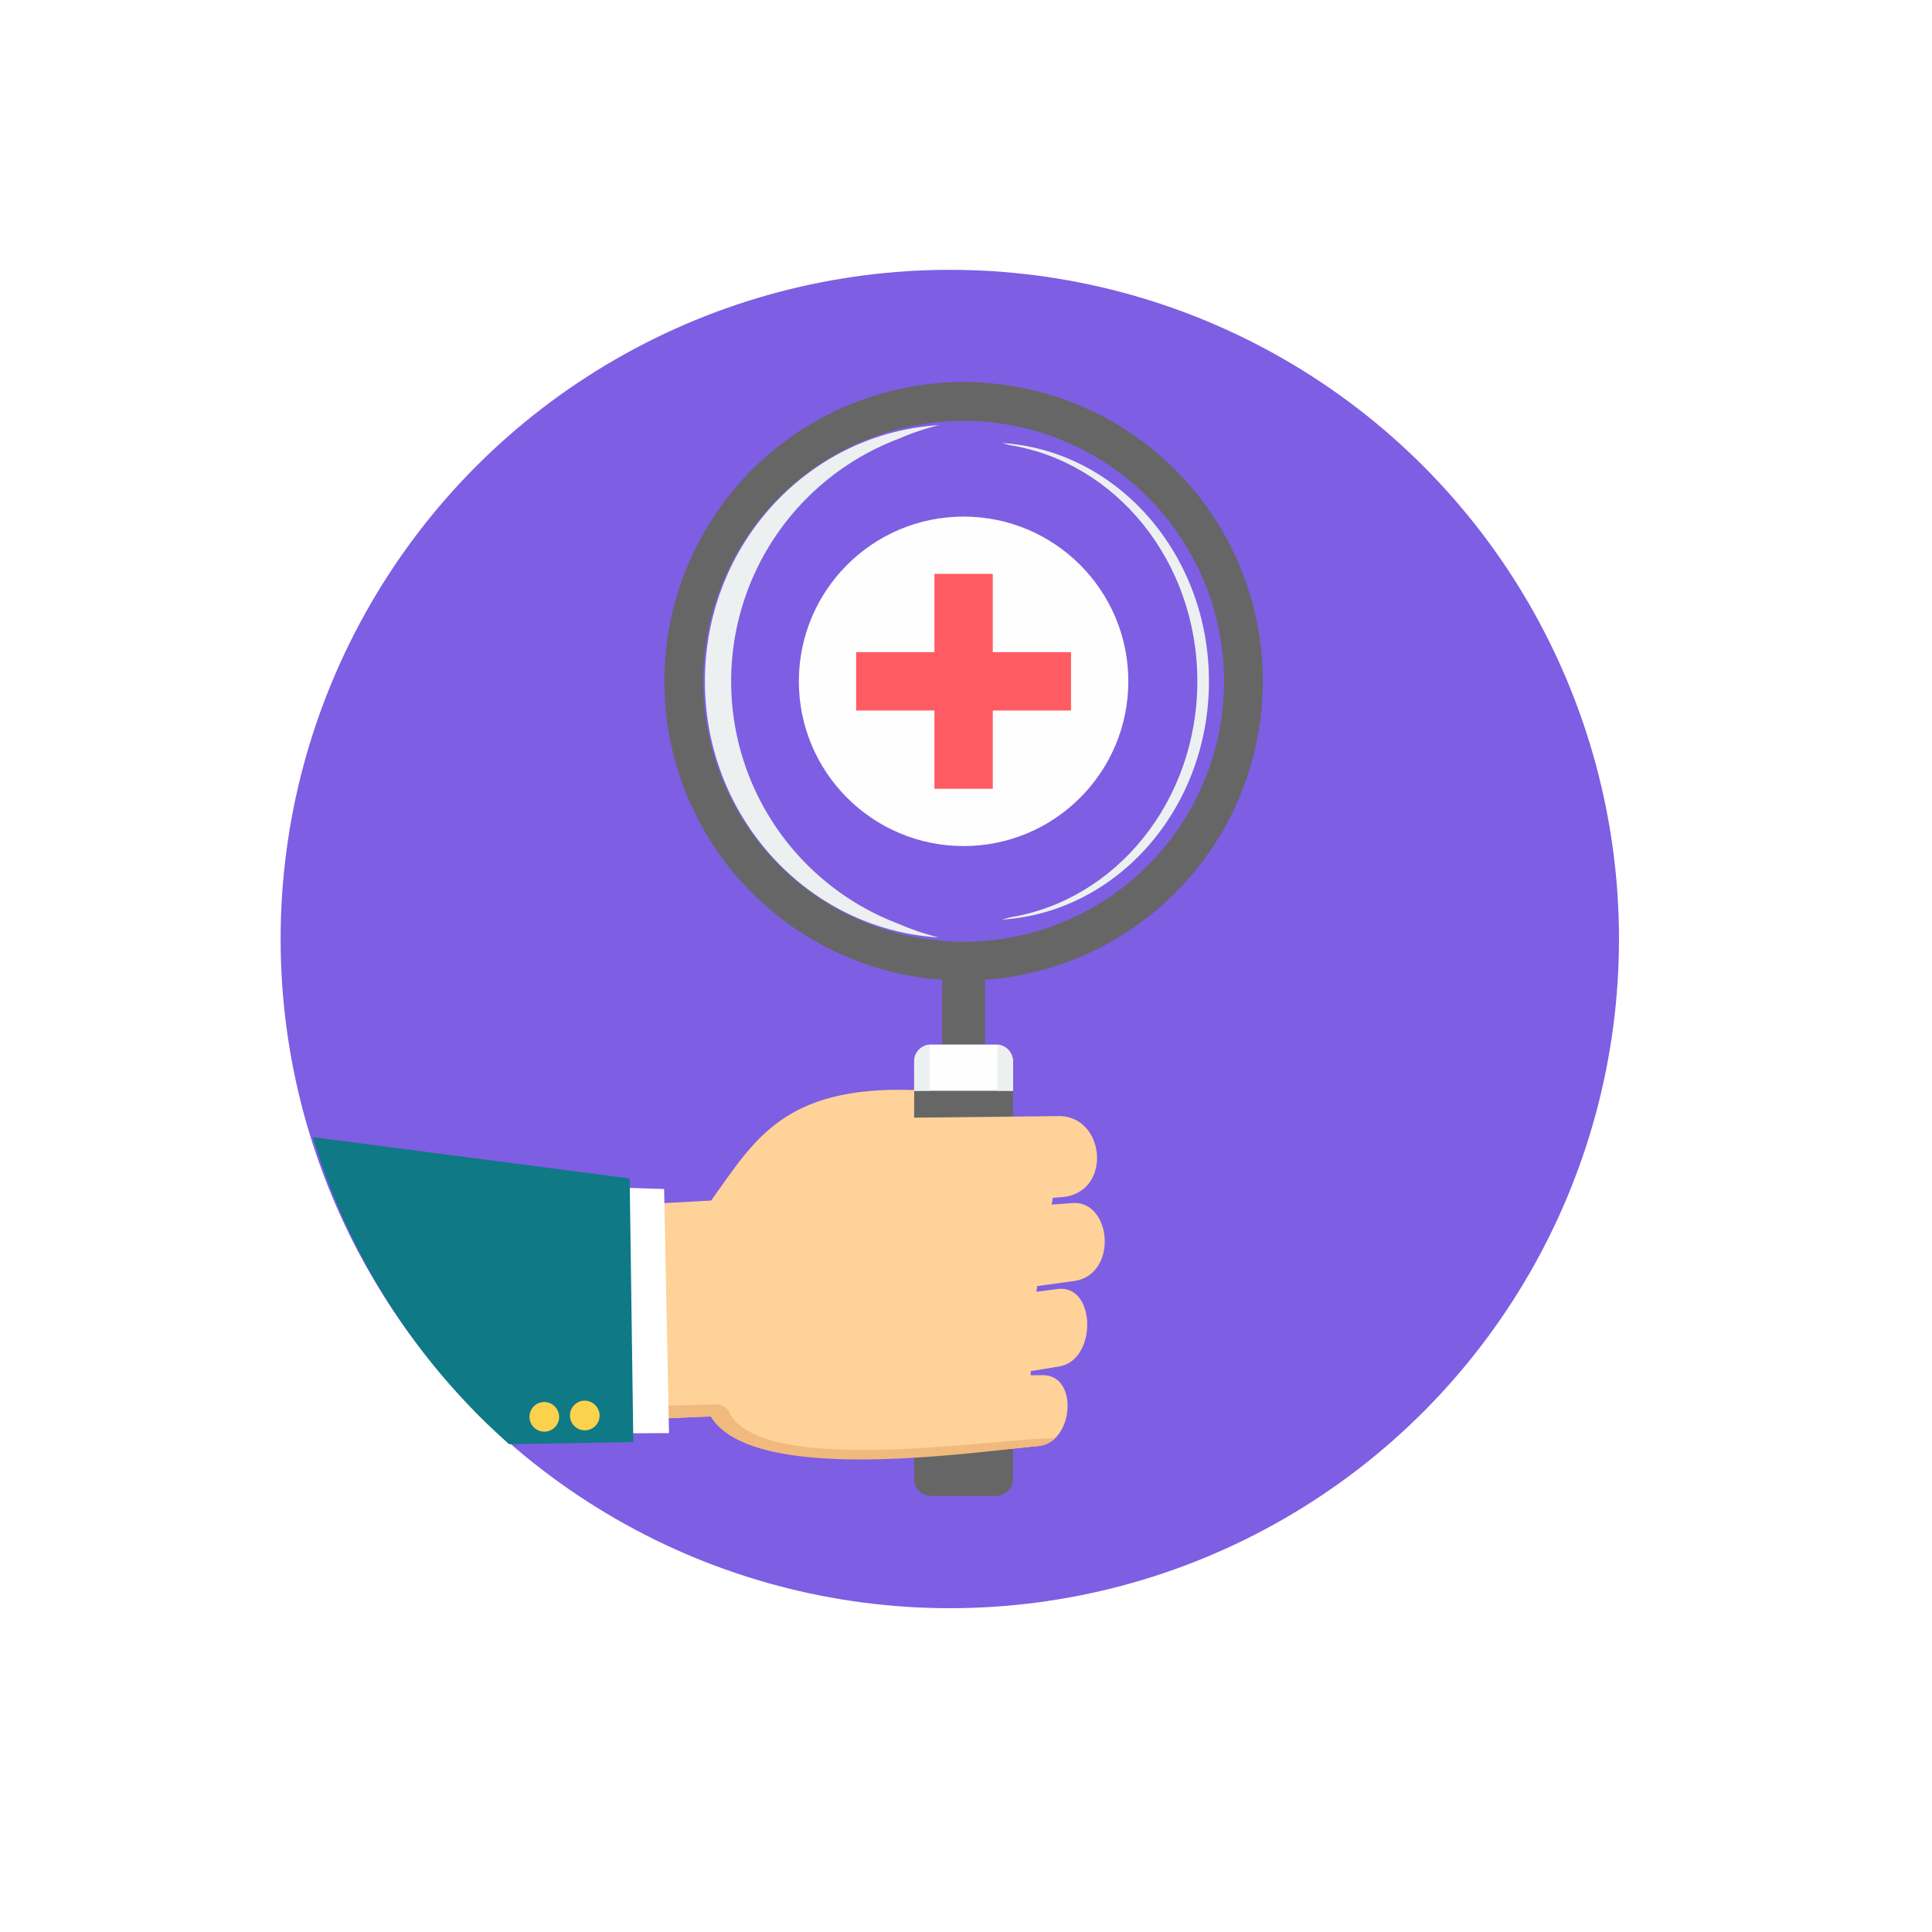 <svg xmlns="http://www.w3.org/2000/svg" xmlns:xlink="http://www.w3.org/1999/xlink" width="179" height="179" viewBox="0 0 179 179">
  <defs>
    <filter id="Elipse_4365" x="0" y="0" width="179" height="179" filterUnits="userSpaceOnUse">
      <feOffset dy="3" input="SourceAlpha"/>
      <feGaussianBlur stdDeviation="3" result="blur"/>
      <feFlood flood-opacity="0.161"/>
      <feComposite operator="in" in2="blur"/>
      <feComposite in="SourceGraphic"/>
    </filter>
  </defs>
  <g id="Grupo_73308" data-name="Grupo 73308" transform="translate(-276 -1051.273)">
    <g transform="matrix(1, 0, 0, 1, 276, 1051.27)" filter="url(#Elipse_4365)">
      <circle id="Elipse_4365-2" data-name="Elipse 4365" cx="80.5" cy="80.5" r="80.5" transform="translate(9 6)" fill="#fff"/>
    </g>
    <circle id="Elipse_4366" data-name="Elipse 4366" cx="62" cy="62" r="62" transform="translate(302 1076.273)" fill="#7e5ee3"/>
    <g id="Grupo_73258" data-name="Grupo 73258" transform="translate(-3129.694 -205.303)">
      <g id="Grupo_73255" data-name="Grupo 73255" transform="translate(3467.248 1291.977)">
        <path id="Trazado_145382" data-name="Trazado 145382" d="M3681.745,1522.1v6.194h-3.97V1522.1q.987.022,1.985.023T3681.745,1522.1Z" transform="translate(-3652.037 -1466.919)" fill="#666"/>
        <path id="Trazado_145383" data-name="Trazado 145383" d="M3598.169,1291.977a27.723,27.723,0,1,1-27.723,27.724A27.724,27.724,0,0,1,3598.169,1291.977Z" transform="translate(-3570.446 -1291.977)" fill="#666"/>
      </g>
      <path id="Trazado_145384" data-name="Trazado 145384" d="M3609.556,1306.957a24.131,24.131,0,1,1-24.131,24.131A24.132,24.132,0,0,1,3609.556,1306.957Z" transform="translate(-114.585 -11.388)" fill="#7e5ee3"/>
      <circle id="Elipse_4523" data-name="Elipse 4523" cx="15.263" cy="15.263" r="15.263" transform="translate(3479.708 1304.438)" fill="#fefefe"/>
      <path id="Trazado_145385" data-name="Trazado 145385" d="M3668.506,1594.4h6.079a1.561,1.561,0,0,0,1.537-1.575v-37.2a1.564,1.564,0,0,0-1.537-1.575h-6.079a1.566,1.566,0,0,0-1.536,1.575v37.2A1.564,1.564,0,0,0,3668.506,1594.4Z" transform="translate(-176.575 -199.227)" fill="#666"/>
      <path id="Trazado_145386" data-name="Trazado 145386" d="M3676.12,1552.214v-2.707a1.562,1.562,0,0,0-1.537-1.575H3668.5a1.563,1.563,0,0,0-1.537,1.575v2.707Z" transform="translate(-176.574 -194.576)" fill="#fefefe"/>
      <path id="Trazado_145387" data-name="Trazado 145387" d="M3676.12,1552.228v-2.706a1.566,1.566,0,0,0-1.43-1.571v4.278Zm-7.722-4.278a1.566,1.566,0,0,0-1.43,1.571v2.706h1.43Z" transform="translate(-176.574 -194.59)" fill="#ecf0f1"/>
      <path id="Trazado_145388" data-name="Trazado 145388" d="M3505.179,1595.64l-16.011.767-10.418-19.3,26.32-1.447c3.935-5.44,6.62-10.681,18.816-10.235l-.01,2.557,13.232-.141c4.556-.217,5.234,7.282.3,7.516l-.678.059-.109.618,1.859-.136c3.787-.339,4.347,6.857.039,7.242l-3.236.448-.076.526,2.081-.269c3.485-.316,3.566,6.793-.125,7.214l-2.487.41.007.383,1.017-.011c3.46-.144,3,6.212-.258,6.559-3.963.424-4.374.4-8.437.687-5.752.2-19.318,1.535-21.824-3.449Z" transform="translate(-33.49 -207.855)" fill="#fed298"/>
      <path id="Trazado_145389" data-name="Trazado 145389" d="M3518.836,1688.059l-20.654.729q-.649-.627-1.279-1.274l22.4-.58a1.35,1.35,0,0,1,1.155.557c2.71,6.327,25.138,2.509,30.127,2.591h.137a2.511,2.511,0,0,1-1.483.7l-.013,0C3542.748,1691.4,3522.752,1694.4,3518.836,1688.059Z" transform="translate(-47.291 -300.236)" fill="#f0b97d"/>
      <path id="Trazado_145390" data-name="Trazado 145390" d="M3553.547,1603.215l.454,22.616-5.3.024-.452-22.8Z" transform="translate(-86.323 -236.478)" fill="#fff"/>
      <path id="Trazado_145391" data-name="Trazado 145391" d="M3464.034,1587.533l.337,24.418-11.5.2a61.426,61.426,0,0,1-18.18-28.451l29.34,3.831Z" transform="translate(0 -221.768)" fill="#0f7986"/>
      <g id="Grupo_73256" data-name="Grupo 73256" transform="translate(3454.751 1386.35)">
        <path id="Trazado_145392" data-name="Trazado 145392" d="M3536.718,1686.92a1.375,1.375,0,1,1-1.388-1.4A1.394,1.394,0,0,1,3536.718,1686.92Z" transform="translate(-3530.219 -1685.523)" fill="#fad24d"/>
        <path id="Trazado_145393" data-name="Trazado 145393" d="M3521.082,1687.432a1.375,1.375,0,1,1-1.388-1.4A1.394,1.394,0,0,1,3521.082,1687.432Z" transform="translate(-3518.333 -1685.912)" fill="#fad24d"/>
      </g>
      <g id="Grupo_73257" data-name="Grupo 73257" transform="translate(3471.003 1295.969)">
        <path id="Trazado_145394" data-name="Trazado 145394" d="M3607.782,1356.088c-12.091-.736-21.676-11.079-21.676-23.731s9.585-22.995,21.676-23.731a22.979,22.979,0,0,0-3.691,1.246,24.029,24.029,0,0,0,0,44.969A23.027,23.027,0,0,0,3607.782,1356.088Z" transform="translate(-3586.106 -1308.626)" fill="#ecf0f1"/>
        <path id="Trazado_145395" data-name="Trazado 145395" d="M3700.867,1359.669c10.7-.685,19.181-10.308,19.181-22.08s-8.482-21.4-19.181-22.08q.37.1.735.2c9.829,1.588,17.37,10.775,17.37,21.875s-7.541,20.287-17.37,21.875Q3701.237,1359.574,3700.867,1359.669Z" transform="translate(-3673.347 -1313.858)" fill="#ecf0f1"/>
      </g>
      <path id="Trazado_145396" data-name="Trazado 145396" d="M3651.791,1366.071h5.407v7.252h7.252v5.407H3657.2v7.252h-5.407v-7.252h-7.252v-5.407h7.252v-7.252Z" transform="translate(-159.524 -56.326)" fill="#ff5b62"/>
    </g>
  </g>
</svg>
